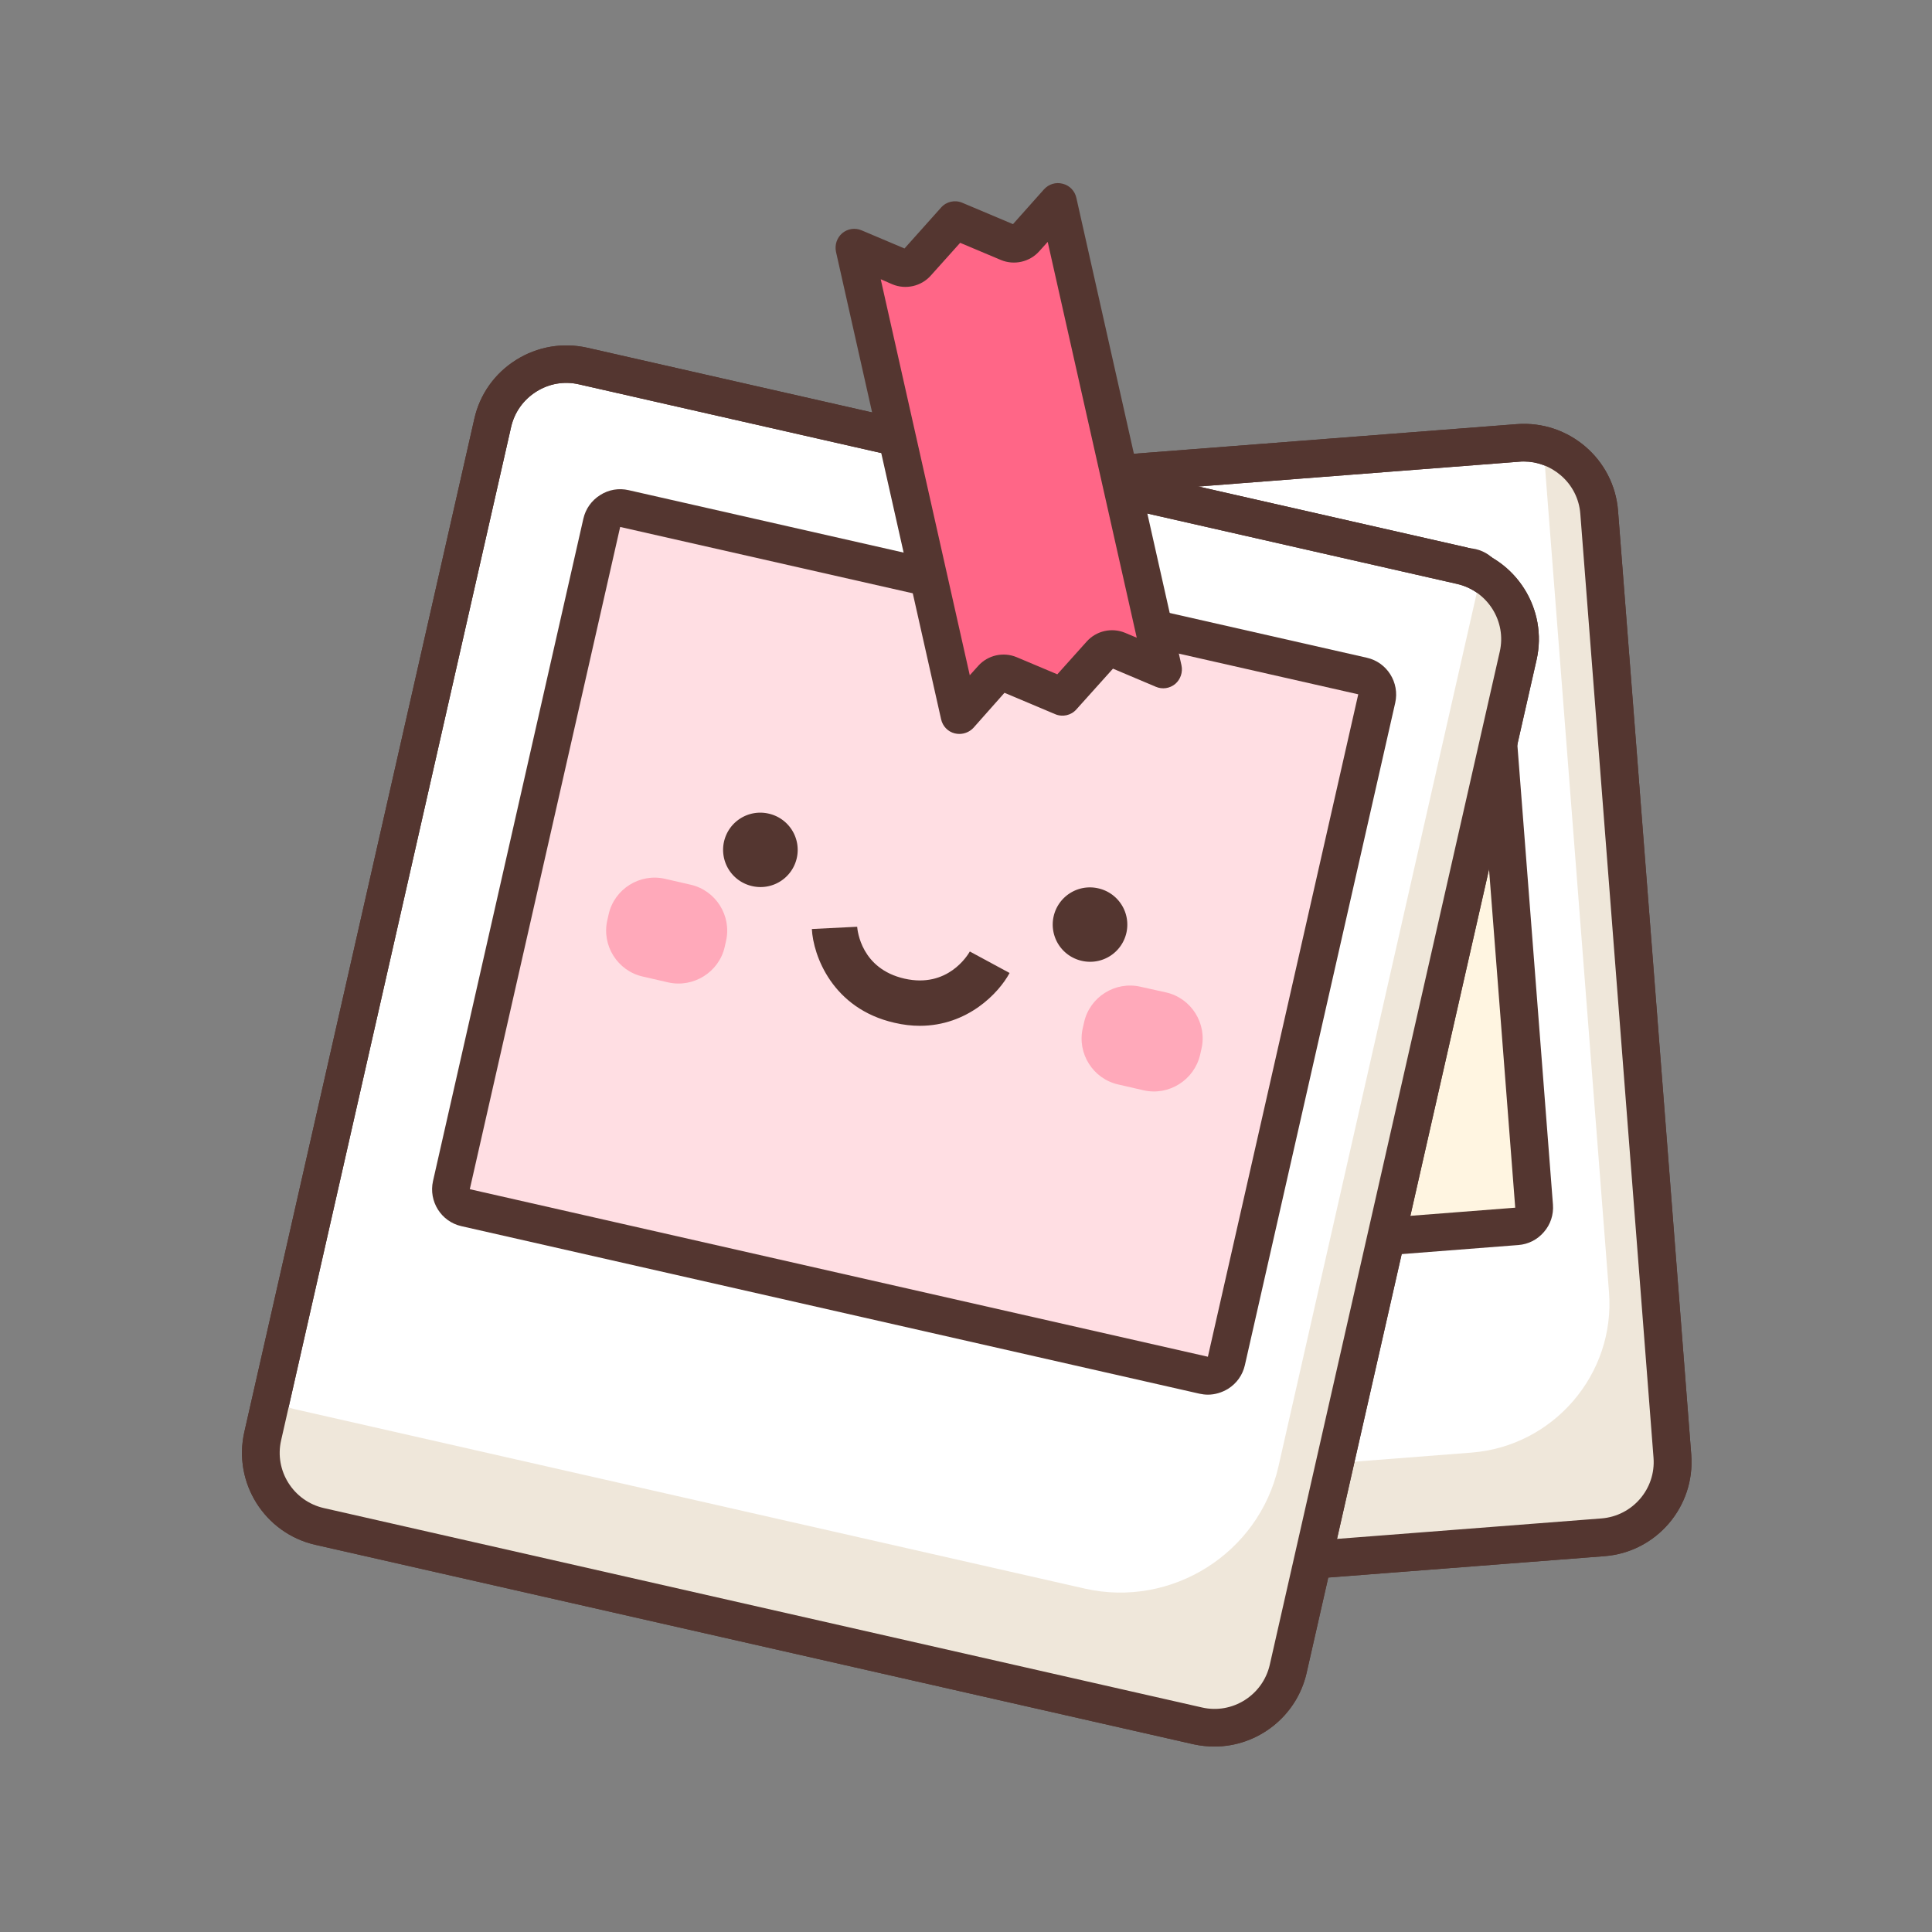<?xml version="1.0" standalone="no"?><!DOCTYPE svg PUBLIC "-//W3C//DTD SVG 1.1//EN" "http://www.w3.org/Graphics/SVG/1.1/DTD/svg11.dtd"><svg t="1687248207209" class="icon" viewBox="0 0 1024 1024" version="1.1" xmlns="http://www.w3.org/2000/svg" p-id="35470" xmlns:xlink="http://www.w3.org/1999/xlink" width="200" height="200"><rect x="0" y="0" width="1024" height="1024" fill="#808080" stroke="none"/><path d="M849.6 814.8l-432.8 33.5c-21.9 1.7-41.3-14.9-43-36.8L335 311.2c-1.7-21.9 14.9-41.3 36.8-43l432.8-33.5c21.9-1.7 41.3 14.9 43 36.8l38.8 500.3c1.7 22-14.9 41.3-36.8 43z" fill="#FFFFFF" p-id="35471"></path><path d="M413.7 858.5c-11.9 0-23.3-4.2-32.4-12.1-10.2-8.7-16.3-20.8-17.4-34.1L325.1 312c-2.1-27.5 18.5-51.6 46-53.7l432.8-33.5c27.5-2.1 51.6 18.5 53.7 46l38.8 500.3c2.1 27.5-18.5 51.6-46 53.7l-432.8 33.5c-1.3 0.1-2.6 0.2-3.9 0.2z m394-613.9c-0.8 0-1.6 0-2.3 0.1l-432.8 33.5c-7.9 0.6-15.2 4.3-20.4 10.4-5.2 6.1-7.8 13.9-7.2 21.8l38.8 500.3c0.6 7.9 4.3 15.2 10.4 20.4 6.1 5.2 13.8 7.8 21.8 7.2l432.8-33.5 0.8 10-0.8-10c16.5-1.3 28.9-15.7 27.6-32.2l-38.8-500.3c-0.6-7.9-4.3-15.2-10.4-20.4-5.5-4.7-12.4-7.3-19.5-7.3z" fill="#543630" p-id="35472"></path><path d="M847.5 273.6c-1.3-17.1-13.5-30.8-29.3-34.9l34.6 446.2c3.4 43.4-29.4 81.6-72.8 85l-394.5 30.6c-4.4 0.3-8.8-0.1-12.9-1.2l2 25.3c1.3 16.3 15.7 28.7 32 27.4l453.2-35.1c16.3-1.3 28.7-15.7 27.4-32l-39.7-511.3z" fill="#EFE7DA" p-id="35473"></path><path d="M803.9 650.1l-367.4 28.5c-5.5 0.4-10.3-3.7-10.7-9.2l-25.5-329.5c-0.4-5.5 3.7-10.3 9.2-10.7l367.4-28.5c5.5-0.4 10.3 3.7 10.7 9.2l25.5 329.5c0.5 5.4-3.7 10.3-9.2 10.7z" fill="#FFF5E1" p-id="35474"></path><path d="M435.7 688.6c-10.3 0-19.1-8-19.9-18.5l-25.5-329.5c-0.9-11 7.4-20.6 18.4-21.5l367.4-28.5c11-0.9 20.6 7.4 21.5 18.4l25.5 329.5c0.4 5.3-1.3 10.5-4.8 14.5-3.5 4.1-8.3 6.5-13.6 6.9l-367.4 28.5c-0.5 0.2-1 0.2-1.6 0.2z m341.9-378l-367.4 28.5 25.5 329.5 367.4-28.5-25.5-329.5z" fill="#543630" p-id="35475"></path><path d="M496.6 544.1l-10.4 0.8c-13.3 1-25-9-26-22.3v-0.6c-1-13.3 9-25 22.3-26l10.4-0.8c13.3-1 25 9 26 22.3v0.6c1 13.3-9 25-22.3 26zM734.3 525.7l-10.4 0.8c-13.3 1-25-9-26-22.3v-0.6c-1-13.3 9-25 22.3-26l10.4-0.8c13.3-1 25 9 26 22.3v0.6c1 13.3-9 25-22.3 26z" fill="#FFA9BA" p-id="35476"></path><path d="M503.449 470.205a18.2 18.2 0 1 0 36.291-2.813 18.2 18.2 0 1 0-36.291 2.813Z" fill="#543630" p-id="35477"></path><path d="M668.145 457.405a18.2 18.2 0 1 0 36.291-2.813 18.2 18.2 0 1 0-36.291 2.813Z" fill="#543630" p-id="35478"></path><path d="M604.6 531.3c-28.7 0-44.1-20.9-48.4-32.6l22.5-8.3v-0.1c0.7 1.9 7.9 18.5 28.7 16.9 20.9-1.6 25.3-19.5 25.8-21.5v0.1l23.6 4.6c-2.5 13-15.7 38.2-47.4 40.7-1.7 0.2-3.3 0.2-4.8 0.2z" fill="#543630" p-id="35479"></path><path d="M413.7 858.5c-11.9 0-23.3-4.2-32.4-12.1-10.2-8.7-16.3-20.8-17.4-34.1L325.1 312c-2.1-27.5 18.5-51.6 46-53.7l432.8-33.5c27.5-2.1 51.6 18.5 53.7 46l38.8 500.3c2.1 27.5-18.5 51.6-46 53.7l-432.8 33.5c-1.3 0.1-2.6 0.2-3.9 0.2z m394-613.9c-0.8 0-1.6 0-2.3 0.1l-432.8 33.5c-7.9 0.6-15.2 4.3-20.4 10.4-5.2 6.1-7.8 13.9-7.2 21.8l38.8 500.3c0.6 7.9 4.3 15.2 10.4 20.4 6.1 5.2 13.8 7.8 21.8 7.2l432.8-33.5 0.8 10-0.8-10c16.5-1.3 28.9-15.7 27.6-32.2l-38.8-500.3c-0.6-7.9-4.3-15.2-10.4-20.4-5.5-4.7-12.4-7.3-19.5-7.3z" fill="#543630" p-id="35480"></path><path d="M634.8 914.7L169.4 809c-21.5-4.9-35-26.4-30.2-47.9l121.9-537c4.9-21.5 26.4-35 47.9-30.2l465.5 105.7c21.5 4.9 35 26.4 30.2 47.9l-121.9 537c-5 21.5-26.5 35.1-48 30.2z" fill="#FFFFFF" p-id="35481"></path><path d="M643.7 925.7c-3.7 0-7.4-0.4-11.1-1.2L167.2 818.8c-26.9-6.1-43.8-32.9-37.7-59.8l121.9-537c2.9-13 10.8-24.1 22.1-31.2 11.3-7.1 24.7-9.4 37.7-6.5L776.7 290c26.9 6.1 43.8 32.9 37.7 59.8l-121.9 537c-5.3 23.1-26 38.9-48.8 38.9z m-6.6-20.7c16.1 3.7 32.2-6.5 35.9-22.6l121.9-537c3.7-16.1-6.5-32.2-22.6-35.9L306.8 203.7c-7.8-1.8-15.8-0.4-22.6 3.9s-11.5 10.9-13.3 18.7L149 763.4c-3.7 16.1 6.5 32.2 22.6 35.9L637.1 905z" fill="#543630" p-id="35482"></path><path d="M804.1 349.8c4.1-18.1-4.1-36.3-19.1-45.6L677.6 777.3c-10.4 46-56.6 75.1-102.6 64.7l-418.3-95c-4.7-1.1-9.1-2.9-13-5.3l-6.1 26.8c-3.9 17.3 7 34.7 24.3 38.6l480.5 109.1c17.3 3.9 34.7-7 38.6-24.3l123.1-542.1z" fill="#EFE7DA" p-id="35483"></path><path d="M638 728.9l-391.2-88.8c-5.4-1.2-8.8-6.6-7.5-12L319 277c1.2-5.4 6.6-8.8 12-7.5l391.2 88.8c5.4 1.2 8.8 6.6 7.5 12L650 721.4c-1.3 5.3-6.7 8.7-12 7.5z" fill="#FFDEE3" p-id="35484"></path><path d="M640.2 739.2c-1.5 0-3-0.2-4.4-0.5l-391.2-88.8c-10.8-2.4-17.5-13.2-15.1-23.9l79.7-351.1c1.2-5.2 4.3-9.6 8.9-12.5 4.5-2.9 9.9-3.8 15.1-2.6l391.2 88.8c10.8 2.4 17.5 13.2 15.1 23.9l-79.7 351.1c-1.2 5.2-4.3 9.6-8.9 12.5-3.3 2-7 3.1-10.7 3.1zM328.7 279.3l-79.7 351 391.2 88.8L719.9 368l-391.2-88.7z" fill="#543630" p-id="35485"></path><path d="M354.2 520.7l-13.5-3.1c-13.4-3-21.9-16.5-18.8-29.9l0.7-3.1c3-13.4 16.5-21.9 29.9-18.8l13.5 3.1c13.4 3 21.9 16.5 18.8 29.9l-0.7 3.1c-3 13.3-16.5 21.8-29.9 18.8zM606.2 577.9l-13.5-3.1c-13.4-3-21.9-16.5-18.8-29.9l0.7-3.1c3-13.4 16.5-21.9 29.9-18.8l13.5 3c13.4 3 21.9 16.5 18.8 29.9l-0.7 3.1c-3.1 13.4-16.5 21.9-29.9 18.9z" fill="#FFA9BA" p-id="35486"></path><path d="M398.664 469.655a19.7 19.7 0 1 0 8.723-38.422 19.7 19.7 0 1 0-8.723 38.422Z" fill="#543630" p-id="35487"></path><path d="M573.371 509.262a19.7 19.7 0 1 0 8.723-38.422 19.7 19.7 0 1 0-8.723 38.422Z" fill="#543630" p-id="35488"></path><path d="M487.5 543.7c-4.2 0-8.7-0.5-13.4-1.6-33-7.5-43.1-35.8-43.8-49.7l24-1.2v-0.1c0.2 2.3 2.2 22.4 25.1 27.6 22.9 5.2 33.5-12.4 34.7-14.5l-0.1 0.1 21.1 11.4c-5.7 10.6-22.2 28-47.6 28z" fill="#543630" p-id="35489"></path><path d="M643.7 925.7c-3.7 0-7.4-0.4-11.1-1.2L167.2 818.8c-26.9-6.1-43.8-32.9-37.7-59.8l121.9-537c2.9-13 10.8-24.1 22.1-31.2 11.3-7.1 24.7-9.4 37.7-6.5L776.7 290c26.9 6.1 43.8 32.9 37.7 59.8l-121.9 537c-5.3 23.1-26 38.9-48.8 38.9z m-6.6-20.7c16.1 3.7 32.2-6.5 35.9-22.6l121.9-537c3.7-16.1-6.5-32.2-22.6-35.9L306.8 203.7c-7.8-1.8-15.8-0.4-22.6 3.9s-11.5 10.9-13.3 18.7L149 763.4c-3.7 16.1 6.5 32.2 22.6 35.9L637.1 905z" fill="#543630" p-id="35490"></path><path d="M543.4 126.5c-2.2 2.5-5.9 3.3-9 2l-28.1-11.8-20.4 22.8c-2.2 2.5-5.9 3.3-9 2l-24.1-10.1 7 31L501.6 348l7 31 17.4-19.5c2.2-2.5 5.9-3.3 9-2l28.1 11.8 20.4-22.8c2.2-2.5 5.9-3.3 9-2l24.1 10.1-7-31L567.8 138l-7-31-17.4 19.5z" fill="#FF6687" p-id="35491"></path><path d="M508.5 389c-0.8 0-1.7-0.1-2.5-0.3-3.6-0.9-6.4-3.8-7.2-7.5l-55.7-247.7c-0.8-3.7 0.5-7.5 3.3-9.9 2.9-2.4 6.8-3 10.3-1.5l22.7 9.6 19.4-21.7c2.8-3.2 7.4-4.2 11.3-2.5l26.8 11.3 16.4-18.4c2.5-2.8 6.3-4 10-3 3.6 0.9 6.4 3.8 7.2 7.5l55.7 247.7c0.8 3.7-0.5 7.5-3.3 9.9-2.9 2.4-6.8 3-10.3 1.5l-22.7-9.6-19.4 21.6c-2.8 3.2-7.4 4.2-11.3 2.5l-26.8-11.3-16.4 18.5c-1.9 2.1-4.7 3.3-7.5 3.3z m-41.7-241L514 357.9l4.5-5c5.1-5.7 13.3-7.5 20.3-4.6l21.6 9.1L576 340c5.1-5.7 13.3-7.5 20.3-4.6l6.2 2.6-47.2-209.8-4.5 5c-5.1 5.7-13.3 7.5-20.3 4.6l-21.6-9.1-15.6 17.4c-5.1 5.7-13.3 7.5-20.3 4.6l-6.2-2.7z" fill="#543630" p-id="35492"></path></svg>